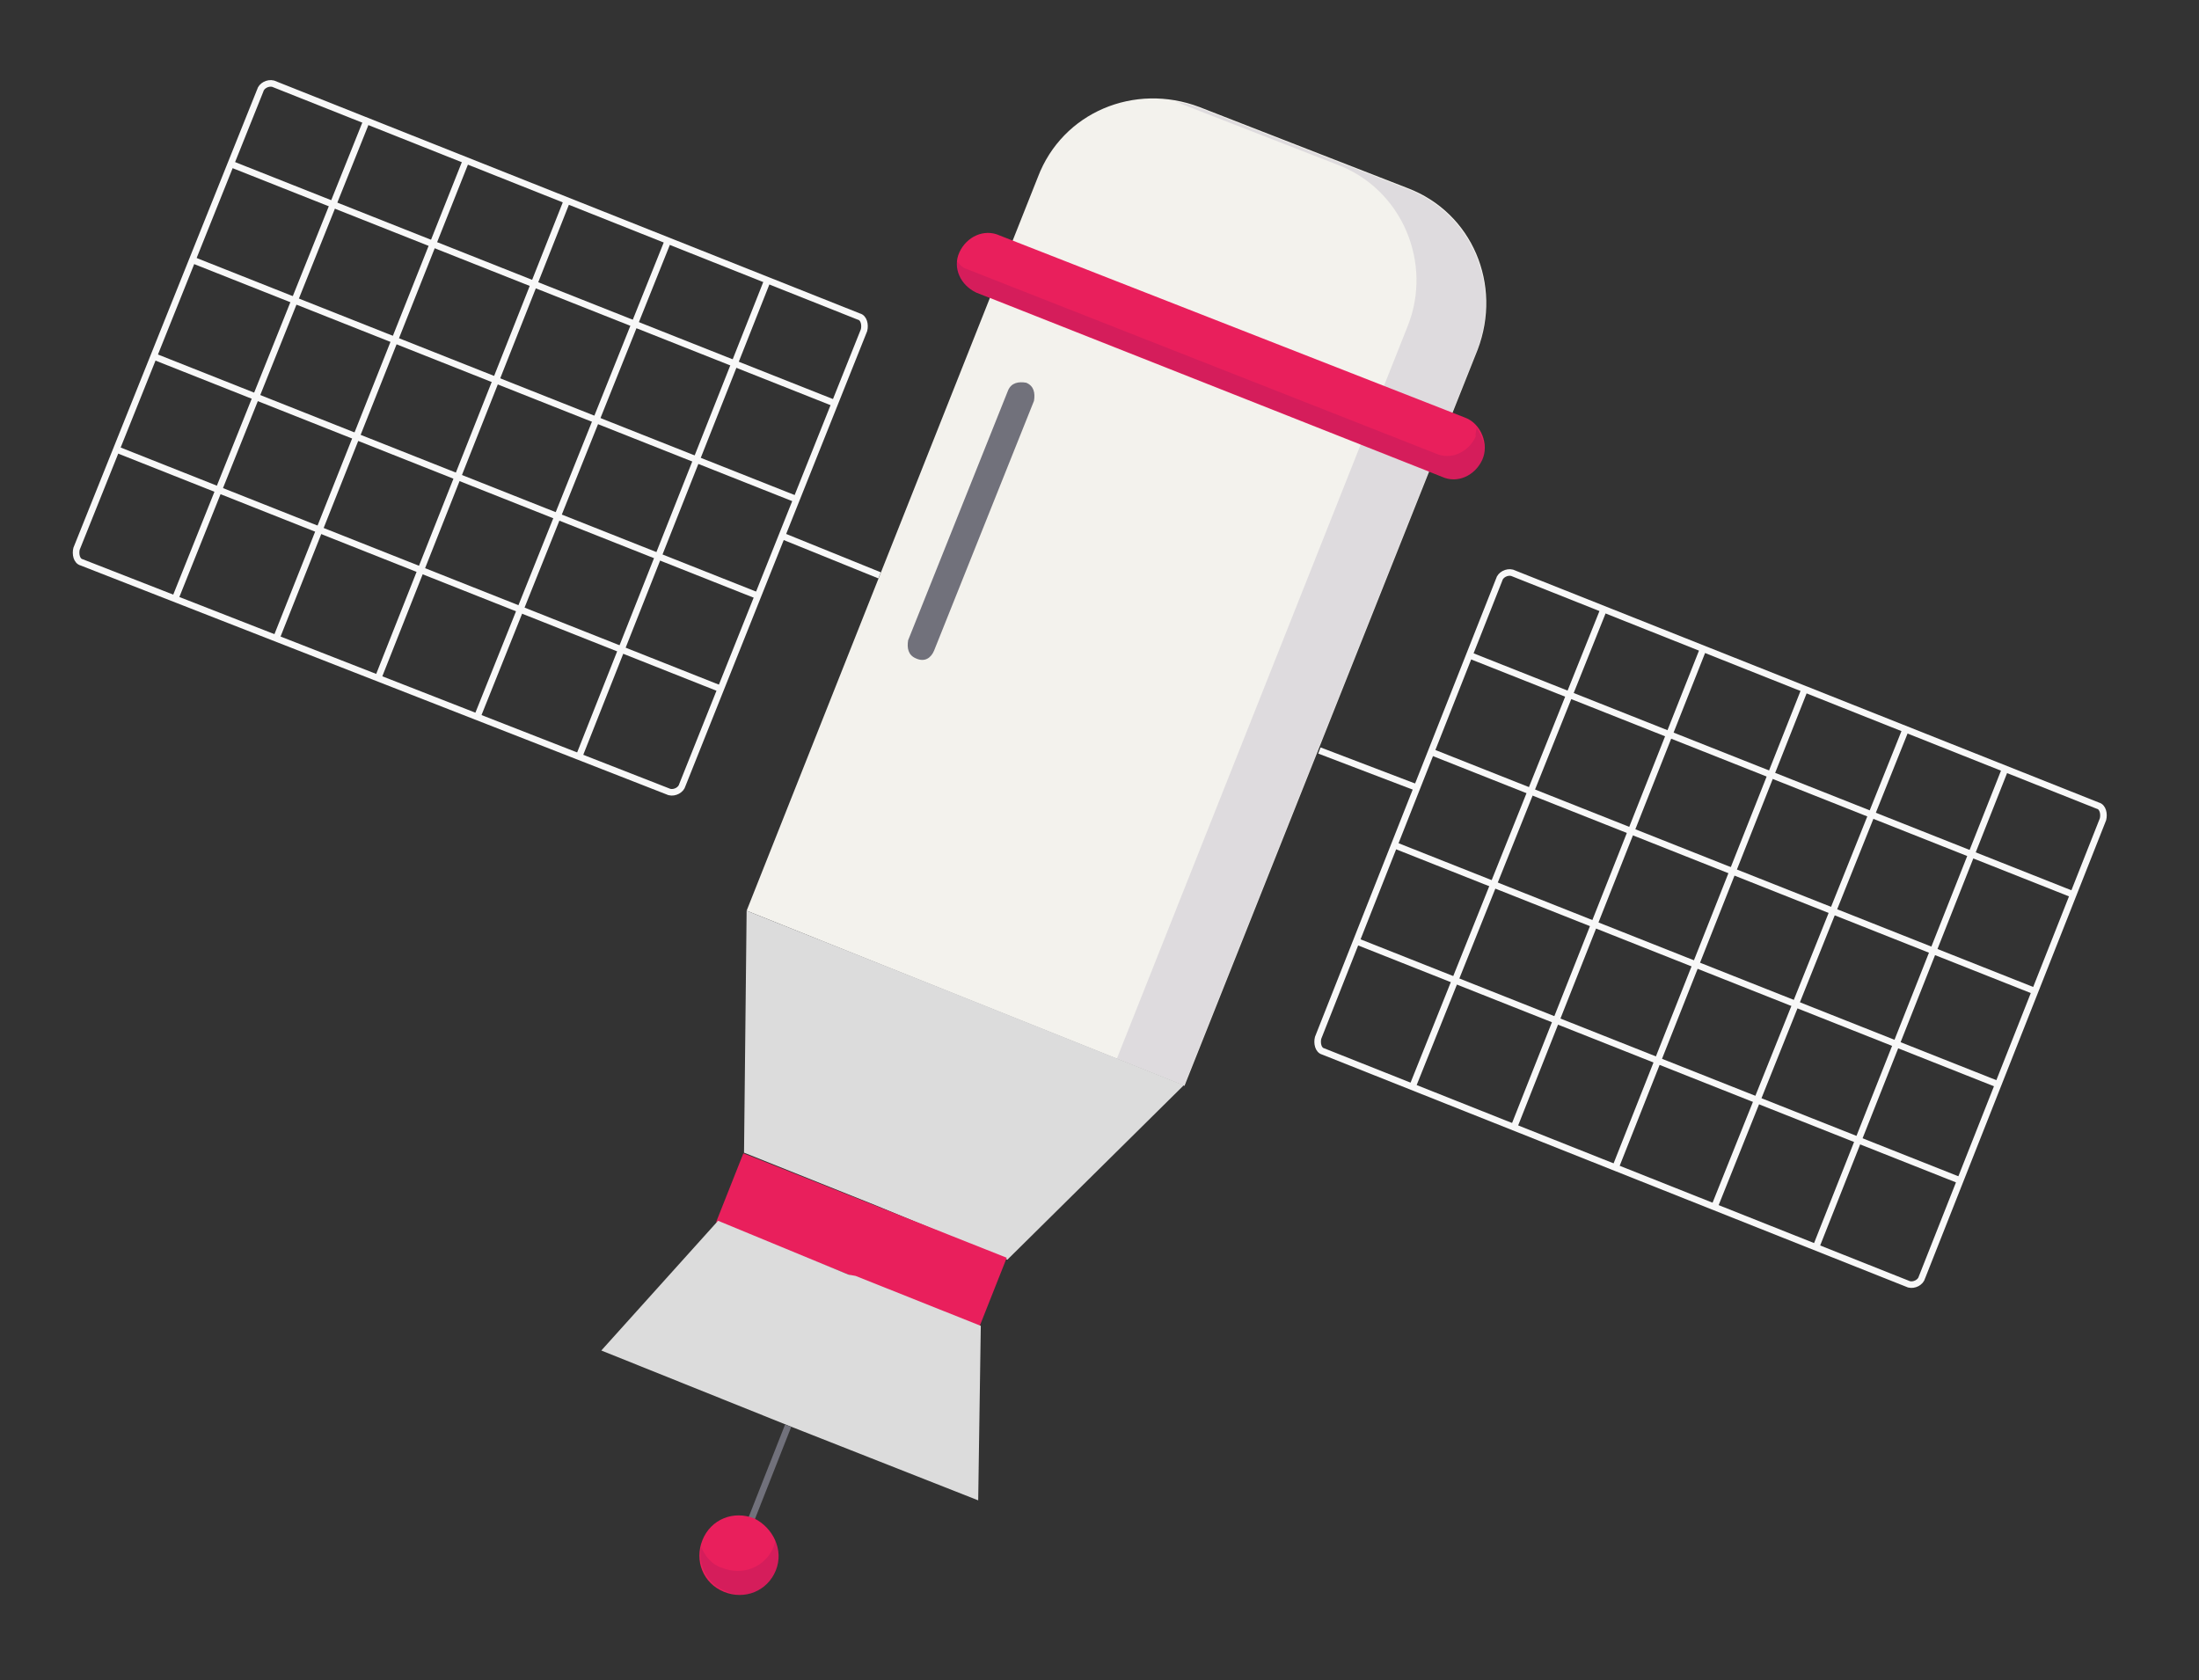 <?xml version="1.0" encoding="utf-8"?>
<!-- Generator: Adobe Illustrator 24.0.2, SVG Export Plug-In . SVG Version: 6.00 Build 0)  -->
<svg version="1.1" id="Capa_1" xmlns="http://www.w3.org/2000/svg" xmlns:xlink="http://www.w3.org/1999/xlink" x="0px" y="0px"
	 viewBox="0 0 339 259" style="enable-background:new 0 0 339 259;" xml:space="preserve">
<rect x="0" y="0" width="339" height="259" fill="#333333" stroke="none"/>
<style type="text/css">
	.st0{fill:#F3F2ED;}
	.st1{opacity:0.1;fill:#231052;enable-background:new    ;}
	.st2{fill:#DCDCDC;}
	.st3{fill:#E91F5C;}
	.st4{opacity:0.1;}
	.st5{fill:none;stroke:#F8F8F8;stroke-width:1.012;stroke-miterlimit:10;}
	.st6{fill:none;stroke:#71717B;stroke-width:1.012;stroke-miterlimit:10;}
	.st7{fill:#71717B;}
</style>
<path class="st0" d="M182.6,167.4l45.2-113.5c3.8-10-0.8-21.1-10.8-24.9l-32.1-12.5c-10-3.8-21.1,0.8-24.9,10.8l-44.9,113.1
	L182.6,167.4z"/>
<path class="st1" d="M206.2,25.4c10,3.8,14.7,15.2,10.8,24.9l-44.9,113.1l10.4,4.1l45.2-113.5c3.8-10-0.8-21.1-10.8-24.9l-32.1-12.5
	c-1.2-0.5-2.4-0.7-3.5-0.9L206.2,25.4z"/>
<path class="st2" d="M148,153.5l-32.9-13.1l-0.4,37.3l20.5,8.2l20.1,8.3l27.2-26.9L148,153.5z"/>
<path class="st3" d="M155.2,193.9l-40.6-16.1l-4.2,10.6l40.6,16.1L155.2,193.9z"/>
<path class="st2" d="M150.8,231.3l0.4-26.9l-19.3-7.7l-1.1-0.2l-20.1-8.3l-18,20l28.9,11.6l0.3-0.4l-0.3,0.4L150.8,231.3z"/>
<g class="st4">
	<g class="st4">
		<path class="st1" d="M137.6,149.5l34.6,13.9l-26.9,26.4l-4.5,10.5l-0.7,27l10.8,4l0.4-26.9l4.4-10.5l26.9-26.4L148,153.5
			l-32.9-13.1L137.6,149.5z"/>
		<path class="st1" d="M111.3,214.9l-0.2,0.8L111.3,214.9z"/>
	</g>
</g>
<path class="st3" d="M228.5,70.9c-1.1,2.4-3.8,3.7-6.2,2.6l-71.8-28.4c-2.4-1.1-3.7-3.8-2.6-6.2c1.1-2.4,3.8-3.7,6.2-2.6l71.8,28.1
	C228.3,65.3,229.6,68.5,228.5,70.9z"/>
<path class="st1" d="M228.5,70.9c0.8-1.6,0.1-3.4-0.9-5.1c0.1,0.4-0.2,0.8-0.1,1.5c-1.1,2.4-3.8,3.7-6.2,2.6l-72.2-28.4
	c-0.8-0.2-1.3-0.9-1.8-1.5c-0.3,2.3,0.8,4.3,3.1,5l71.8,28.4C224.7,74.6,227.5,73.3,228.5,70.9z"/>
<path class="st5" d="M105.2,121c-0.2,0.8-1.2,1.3-2,1.1L12.6,86.7c-0.8-0.2-1-1.3-0.8-2.1l28.3-70.6c0.2-0.8,1.2-1.3,2-1.1
	l90.3,35.9c0.8,0.2,1,1.3,0.8,2.1L105.2,121z"/>
<path class="st5" d="M35.4,25.2l93.1,36.9"/>
<path class="st5" d="M29.5,40l93.1,36.9"/>
<path class="st5" d="M23.6,54.9l93.1,36.9"/>
<path class="st5" d="M18,69.3l93.1,36.9"/>
<path class="st5" d="M56.6,18.4L27,92.3"/>
<path class="st5" d="M71.9,24.6L42.6,98.4"/>
<path class="st5" d="M87.5,30.7l-29.2,73.8"/>
<path class="st5" d="M103.1,36.8l-29.6,73.9"/>
<path class="st5" d="M118.4,43l-29.2,73.8"/>
<path class="st5" d="M120.3,82.5l15.3,6.2"/>
<path class="st5" d="M203.2,160c-0.2,0.8,0,1.9,0.8,2.1l90.3,35.9c0.8,0.2,1.8-0.3,2-1.1l27.9-70.6c0.2-0.8,0-1.9-0.8-2.1
	l-90.3-35.9c-0.8-0.2-1.8,0.3-2,1.1L203.2,160z"/>
<path class="st5" d="M319.6,137.9L226.5,101"/>
<path class="st5" d="M313.7,152.8l-93.1-36.9"/>
<path class="st5" d="M308.1,167.2L215,130.3"/>
<path class="st5" d="M302.2,182l-93.1-36.9"/>
<path class="st5" d="M309.1,118.6l-29.2,73.8"/>
<path class="st5" d="M293.8,112.4l-29.6,73.9"/>
<path class="st5" d="M278.2,106.3l-29.2,73.8"/>
<path class="st5" d="M262.5,100.2L233.3,174"/>
<path class="st5" d="M247.2,94l-29.6,73.9"/>
<path class="st5" d="M218.6,121.5l-15.2-5.8"/>
<path class="st6" d="M121.5,219.8l-8.7,22.1"/>
<path class="st3" d="M119.6,242.1c-1.3,3.2-4.8,4.6-8,3.3c-3.2-1.3-4.6-4.8-3.3-8c1.3-3.2,4.8-4.6,8-3.3
	C119.1,235.5,120.9,238.9,119.6,242.1z"/>
<path class="st1" d="M119.6,242.1c0.8-1.6,0.5-3.4-0.1-4.8c0.1,0.4-0.2,0.8-0.2,1.1c-1.3,3.2-4.8,4.6-8,3.3
	c-1.6-0.5-2.6-1.8-3.2-3.2c-0.6,2.7,1,5.8,3.8,6.8C114.8,246.7,118.3,245.3,119.6,242.1z"/>
<path class="st7" d="M144,100.3c-0.5,1.2-1.5,1.8-2.8,1.2c-1.2-0.5-1.4-1.6-1.2-2.8l15.4-38.5c0.5-1.2,1.6-1.4,2.8-1.2
	c1.2,0.5,1.4,1.6,1.2,2.8L144,100.3z"/>
</svg>
